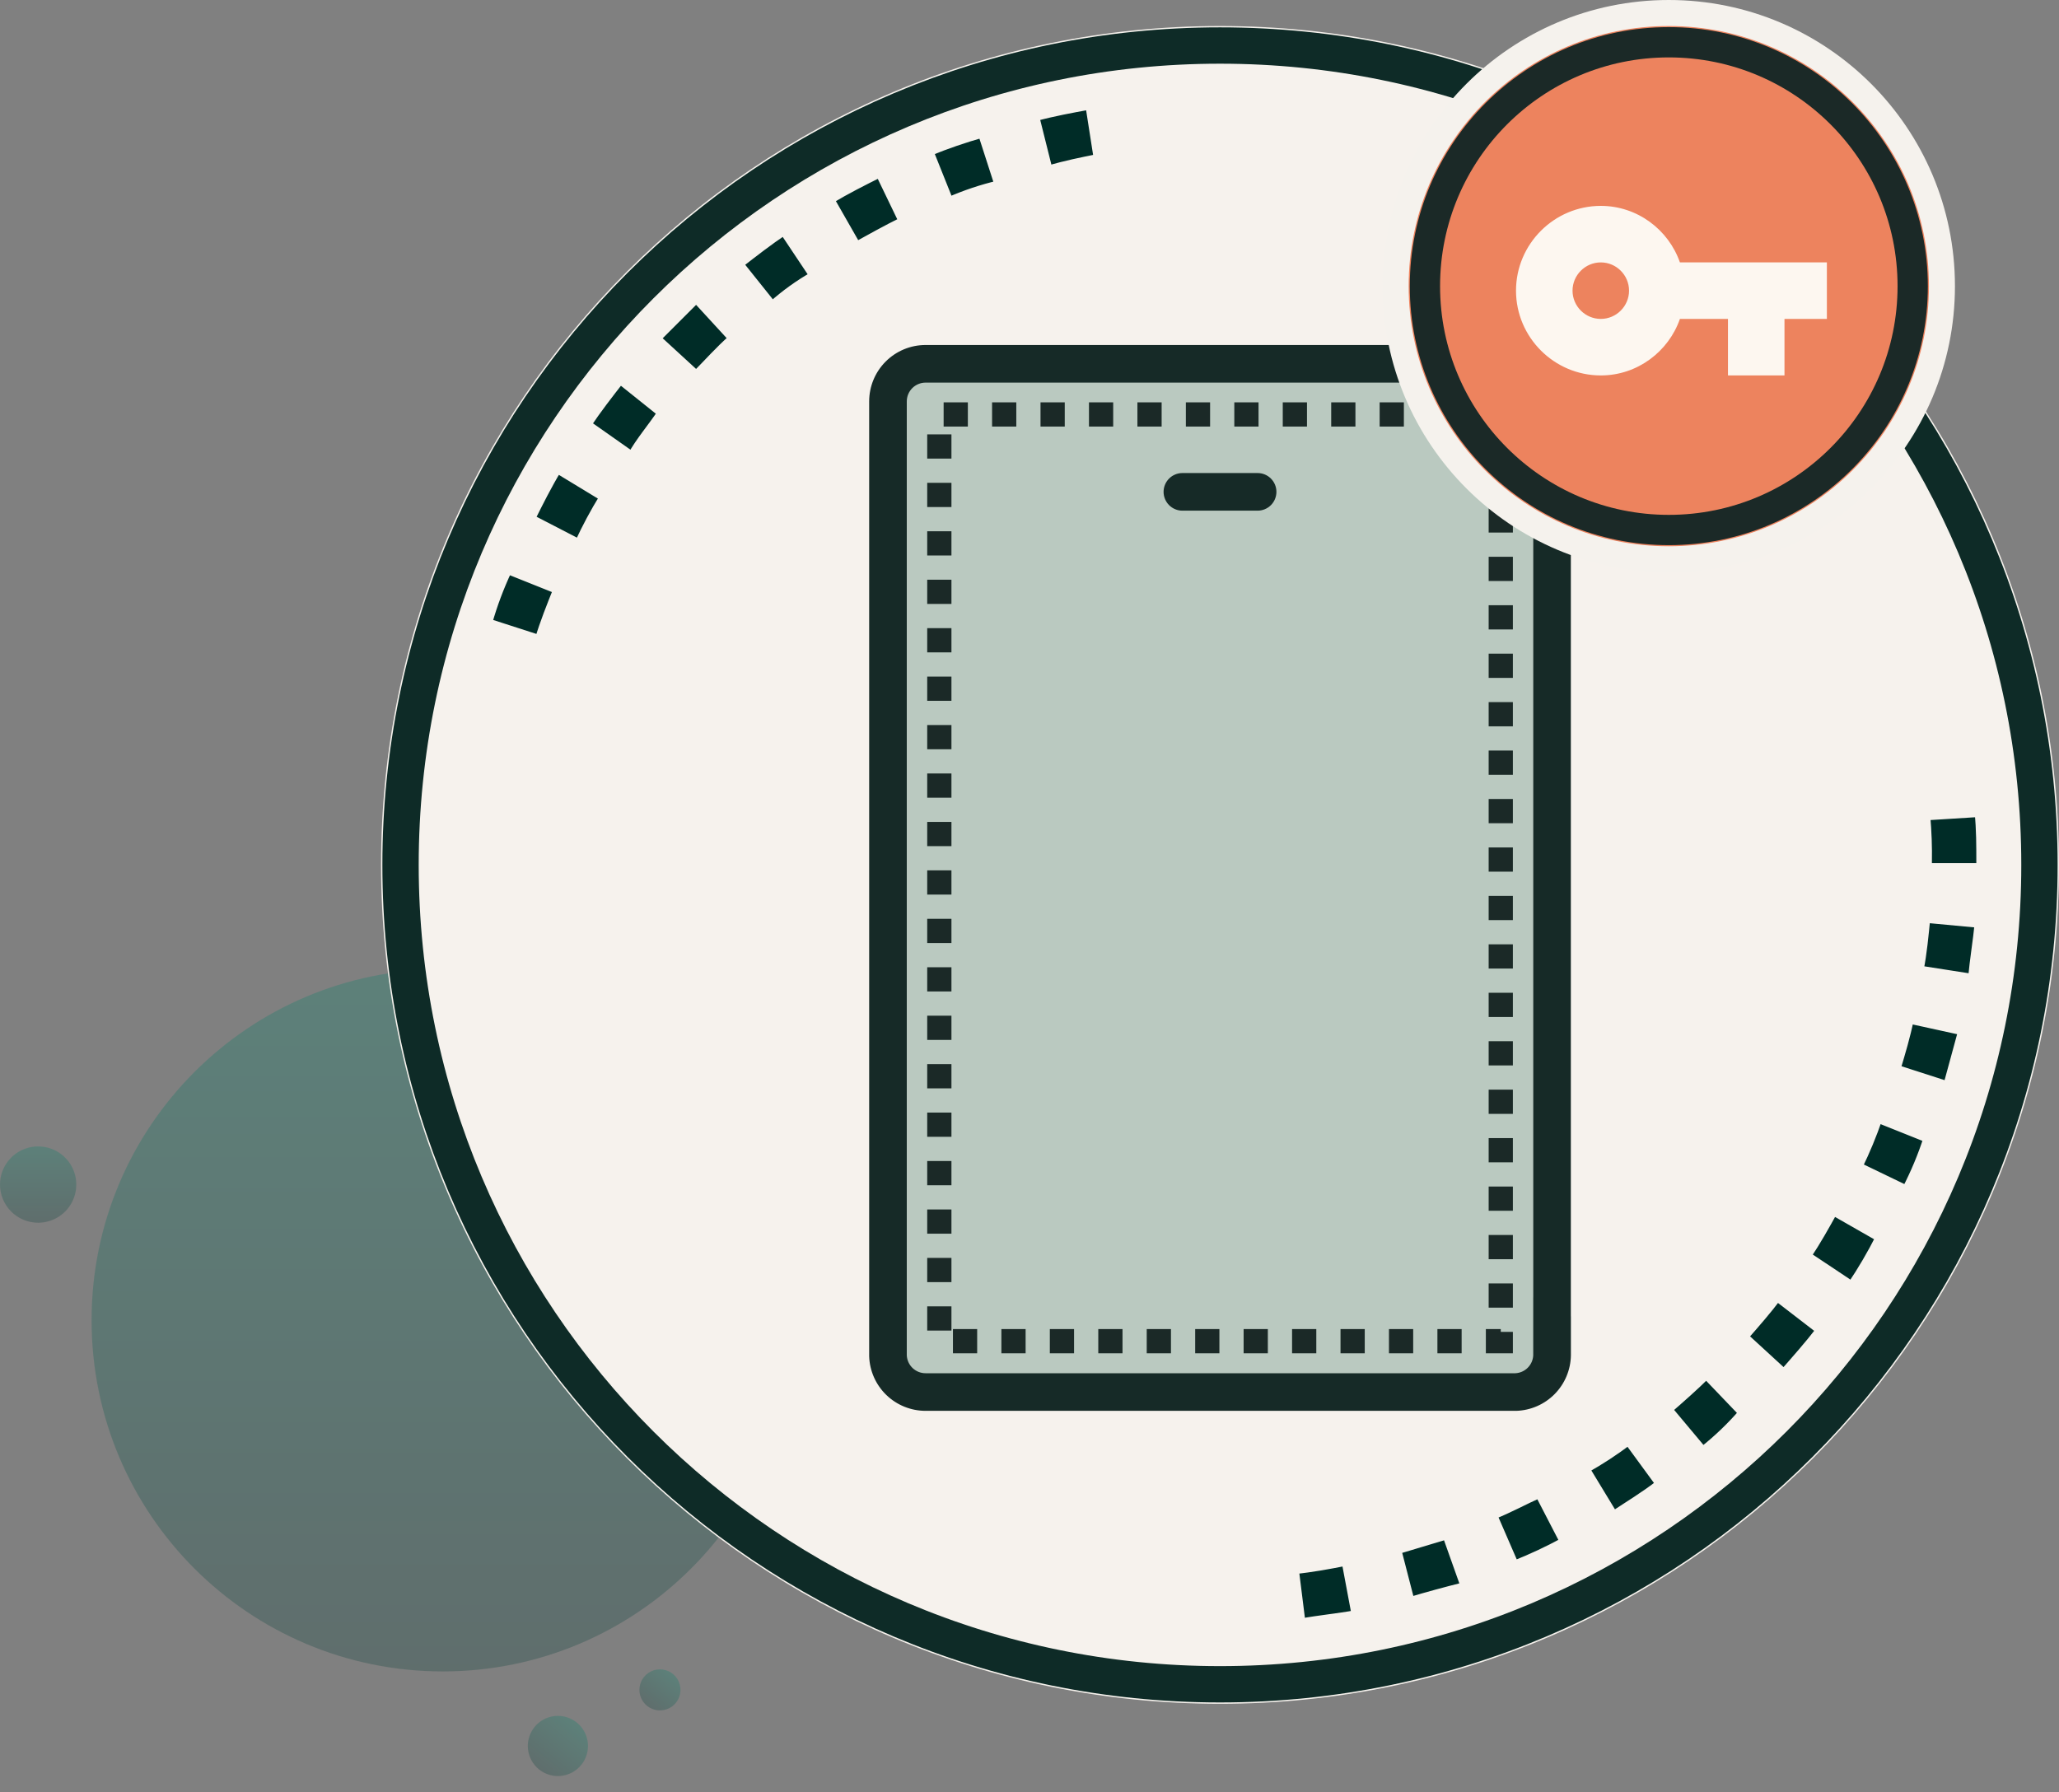 <svg width="170" height="148" viewBox="0 0 170 148" fill="none" xmlns="http://www.w3.org/2000/svg">
<rect x="0" y="0" width="170" height="148" fill="#808080" stroke="none"/>
<g opacity="0.272">
<path d="M36.555 138.012C52.568 138.012 65.548 125.031 65.548 109.019C65.548 93.006 52.568 80.026 36.555 80.026C20.543 80.026 7.562 93.006 7.562 109.019C7.562 125.031 20.543 138.012 36.555 138.012Z" fill="url(#paint0_linear_6199_19548)"/>
<path d="M44.499 146.098C44.881 146.407 45.346 146.596 45.835 146.641C46.325 146.686 46.816 146.584 47.248 146.35C47.68 146.115 48.032 145.758 48.261 145.323C48.49 144.888 48.584 144.396 48.533 143.907C48.481 143.418 48.286 142.956 47.972 142.578C47.658 142.201 47.238 141.925 46.767 141.785C46.296 141.646 45.794 141.649 45.325 141.795C44.856 141.941 44.44 142.223 44.131 142.605C43.717 143.117 43.523 143.772 43.592 144.427C43.661 145.082 43.987 145.683 44.499 146.098Z" fill="url(#paint1_linear_6199_19548)"/>
<path d="M53.422 140.854C53.682 141.065 54 141.194 54.334 141.224C54.668 141.255 55.003 141.186 55.298 141.026C55.593 140.866 55.833 140.622 55.989 140.326C56.146 140.029 56.21 139.692 56.175 139.359C56.141 139.025 56.008 138.71 55.793 138.452C55.579 138.194 55.293 138.005 54.971 137.91C54.65 137.815 54.307 137.817 53.987 137.916C53.667 138.015 53.383 138.207 53.172 138.468C52.889 138.817 52.756 139.265 52.803 139.712C52.85 140.16 53.072 140.57 53.422 140.854Z" fill="url(#paint2_linear_6199_19548)"/>
<path d="M3.15 100.962C3.773 100.962 4.382 100.777 4.9 100.431C5.418 100.085 5.822 99.593 6.06 99.017C6.298 98.442 6.361 97.808 6.239 97.198C6.118 96.587 5.818 96.025 5.377 95.585C4.937 95.144 4.375 94.844 3.764 94.723C3.153 94.601 2.52 94.663 1.944 94.902C1.369 95.14 0.877 95.544 0.531 96.062C0.185 96.58 0 97.189 0 97.812C0 98.647 0.332 99.449 0.923 100.039C1.513 100.63 2.314 100.962 3.15 100.962Z" fill="url(#paint3_linear_6199_19548)"/>
</g>
<path d="M100.73 140.685C138.986 140.685 169.998 109.672 169.998 71.416C169.998 33.16 138.986 2.148 100.73 2.148C62.474 2.148 31.461 33.16 31.461 71.416C31.461 109.672 62.474 140.685 100.73 140.685Z" fill="#F6F2ED"/>
<path d="M100.728 139.074C138.094 139.074 168.386 108.783 168.386 71.416C168.386 34.05 138.094 3.759 100.728 3.759C63.362 3.759 33.07 34.05 33.07 71.416C33.07 108.783 63.362 139.074 100.728 139.074Z" stroke="#0E2B27" stroke-width="3"/>
<path d="M107.436 133.989L106.89 129.621C108.255 129.485 109.756 129.212 111.121 128.939L111.94 133.307C110.437 133.579 108.936 133.716 107.436 133.989ZM116.443 132.215L115.35 127.985L119.444 126.756L120.948 130.986C119.309 131.396 117.807 131.805 116.443 132.215ZM125.041 129.208L123.266 125.114C124.631 124.569 125.86 123.886 127.087 123.34L129.134 127.297C127.809 128.017 126.442 128.657 125.041 129.212V129.208ZM133.226 125.117L130.906 121.296C132.138 120.603 133.322 119.828 134.45 118.977L137.043 122.521C135.822 123.48 134.457 124.299 133.226 125.117ZM140.595 119.795L137.737 116.383C138.829 115.427 139.92 114.473 140.876 113.517L143.883 116.656C142.89 117.804 141.79 118.855 140.599 119.795H140.595ZM147.283 113.38L144.007 110.373C144.963 109.281 145.918 108.19 146.737 107.098L150.281 109.828C149.335 111.061 148.241 112.289 147.286 113.38H147.283ZM152.878 106.147L149.193 103.691C150.012 102.463 150.697 101.235 151.377 100.007L155.198 102.19C154.506 103.555 153.732 104.877 152.879 106.147H152.878ZM157.382 98.231L153.425 96.321C154.053 95.037 154.601 93.715 155.064 92.362L159.158 94C158.686 95.457 158.094 96.873 157.389 98.233L157.382 98.231ZM160.794 89.634L156.564 88.269C156.973 86.904 157.383 85.539 157.656 84.175L162.022 85.131L160.794 89.634ZM162.841 80.763L158.473 80.081C158.746 78.716 158.882 77.215 159.019 75.85L163.386 76.259C163.253 77.624 162.98 79.26 162.844 80.764L162.841 80.763ZM163.523 71.619H159.156V71.206C159.179 69.931 159.133 68.655 159.02 67.385L163.387 67.112C163.524 68.477 163.524 69.842 163.524 71.206L163.523 71.619ZM44.519 52.786L40.289 51.421C40.714 49.923 41.262 48.462 41.927 47.053L46.021 48.691C45.476 50.056 44.929 51.421 44.519 52.786ZM47.795 44.87L43.837 42.823C44.519 41.458 45.202 40.093 46.021 38.729L49.842 41.049C49.083 42.28 48.398 43.556 47.795 44.87ZM52.162 37.637L48.478 35.044C49.296 33.815 50.252 32.587 51.208 31.359L54.62 34.089C53.801 35.316 52.844 36.411 52.162 37.637ZM57.485 30.95L54.209 27.943L57.485 24.667L60.492 27.943C59.396 28.902 58.44 29.994 57.485 30.95ZM63.763 25.218L61.034 21.805C62.263 20.849 63.49 19.895 64.719 19.075L67.179 22.761C65.956 23.455 64.81 24.279 63.763 25.218ZM70.723 20.302L68.54 16.481C69.905 15.662 71.27 14.977 72.634 14.297L74.545 18.261C73.18 18.939 71.952 19.622 70.723 20.302ZM78.365 16.617L76.728 12.523C78.154 11.94 79.612 11.438 81.095 11.02L82.46 15.25C81.057 15.582 79.687 16.041 78.366 16.619L78.365 16.617ZM86.554 14.023L85.462 9.656C86.965 9.247 88.469 8.974 89.966 8.7L90.648 13.068C89.284 13.344 87.919 13.616 86.554 14.027V14.023Z" fill="#002C27" stroke="#F6F2ED" stroke-width="0.7"/>
<path opacity="0.3" d="M75.292 29.598H126.164C126.791 29.598 127.392 29.846 127.835 30.29C128.278 30.733 128.527 31.334 128.527 31.96V111.216C128.527 111.843 128.278 112.444 127.835 112.887C127.392 113.33 126.791 113.579 126.164 113.579H75.292C74.666 113.579 74.065 113.33 73.622 112.887C73.179 112.444 72.93 111.843 72.93 111.216V31.96C72.93 31.334 73.179 30.733 73.622 30.29C74.065 29.846 74.666 29.598 75.292 29.598Z" fill="#2D6759"/>
<path d="M128.143 110.412C128.555 110.412 128.95 110.248 129.241 109.957C129.532 109.666 129.696 109.271 129.696 108.859V33.146C129.696 31.924 129.217 30.752 128.361 29.88C127.504 29.009 126.34 28.509 125.119 28.487H76.42C75.185 28.487 74 28.978 73.126 29.852C72.252 30.725 71.762 31.91 71.762 33.146V111.992C71.802 113.2 72.311 114.345 73.18 115.186C74.049 116.026 75.211 116.495 76.42 116.495H125.197C126.392 116.455 127.526 115.957 128.364 115.105C129.203 114.252 129.681 113.11 129.7 111.914V108.731C129.7 108.527 129.66 108.325 129.582 108.136C129.503 107.947 129.389 107.776 129.244 107.632C129.099 107.487 128.928 107.373 128.739 107.295C128.55 107.217 128.347 107.178 128.143 107.178L126.59 107.133V111.914C126.571 112.3 126.41 112.664 126.137 112.937C125.864 113.21 125.5 113.371 125.115 113.39H76.42C76.022 113.39 75.638 113.237 75.349 112.963C75.06 112.688 74.887 112.313 74.868 111.914V33.146C74.868 32.734 75.031 32.339 75.322 32.048C75.614 31.756 76.009 31.593 76.42 31.593H125.197C125.581 31.632 125.937 31.812 126.195 32.1C126.454 32.387 126.595 32.76 126.593 33.146V108.858C126.593 109.269 126.756 109.664 127.047 109.956C127.337 110.247 127.732 110.411 128.143 110.412Z" fill="#162A27"/>
<path d="M103.834 42.166C104.246 42.166 104.641 42.002 104.932 41.711C105.223 41.42 105.387 41.025 105.387 40.613C105.387 40.201 105.223 39.806 104.932 39.515C104.641 39.223 104.246 39.06 103.834 39.06H97.623C97.419 39.06 97.217 39.1 97.029 39.178C96.841 39.256 96.669 39.37 96.525 39.515C96.381 39.659 96.267 39.83 96.189 40.018C96.111 40.207 96.07 40.409 96.07 40.613C96.07 40.817 96.111 41.019 96.189 41.207C96.267 41.395 96.381 41.567 96.525 41.711C96.669 41.855 96.841 41.969 97.029 42.047C97.217 42.126 97.419 42.166 97.623 42.166H103.834Z" fill="#162A27"/>
<path d="M123.91 34.222H77.555V110.743H123.91V34.222Z" stroke="#1B2927" stroke-width="2" stroke-dasharray="2 2"/>
<path d="M137.783 47.253C150.831 47.253 161.409 36.675 161.409 23.627C161.409 10.578 150.831 0 137.783 0C124.734 0 114.156 10.578 114.156 23.627C114.156 36.675 124.734 47.253 137.783 47.253Z" fill="#F5F2ED"/>
<path d="M137.783 45.105C149.646 45.105 159.262 35.489 159.262 23.627C159.262 11.764 149.646 2.148 137.783 2.148C125.921 2.148 116.305 11.764 116.305 23.627C116.305 35.489 125.921 45.105 137.783 45.105Z" fill="#ED835E"/>
<path d="M137.785 43.763C148.906 43.763 157.921 34.748 157.921 23.627C157.921 12.506 148.906 3.49 137.785 3.49C126.664 3.49 117.648 12.506 117.648 23.627C117.648 34.748 126.664 43.763 137.785 43.763Z" stroke="#1B2927" stroke-width="2.5"/>
<path d="M132.168 26.333C130.885 26.333 129.835 25.283 129.835 24C129.835 22.717 130.885 21.667 132.168 21.667C133.451 21.667 134.501 22.717 134.501 24C134.501 25.283 133.451 26.333 132.168 26.333ZM138.701 21.667C137.768 18.983 135.201 17 132.168 17C128.318 17 125.168 20.15 125.168 24C125.168 27.85 128.318 31 132.168 31C135.201 31 137.768 29.017 138.701 26.333H142.668V31H147.335V26.333H150.835V21.667H138.701Z" fill="#FDF7F0"/>
<defs>
<linearGradient id="paint0_linear_6199_19548" x1="36.555" y1="80.026" x2="36.555" y2="138.012" gradientUnits="userSpaceOnUse">
<stop stop-color="#00836A"/>
<stop offset="1" stop-color="#073E39"/>
</linearGradient>
<linearGradient id="paint1_linear_6199_19548" x1="47.626" y1="142.237" x2="44.499" y2="146.098" gradientUnits="userSpaceOnUse">
<stop stop-color="#00836A"/>
<stop offset="1" stop-color="#073E39"/>
</linearGradient>
<linearGradient id="paint2_linear_6199_19548" x1="55.556" y1="138.218" x2="53.422" y2="140.854" gradientUnits="userSpaceOnUse">
<stop stop-color="#00836A"/>
<stop offset="1" stop-color="#073E39"/>
</linearGradient>
<linearGradient id="paint3_linear_6199_19548" x1="3.15" y1="94.662" x2="3.15" y2="100.962" gradientUnits="userSpaceOnUse">
<stop stop-color="#00836A"/>
<stop offset="1" stop-color="#073E39"/>
</linearGradient>
</defs>
</svg>
